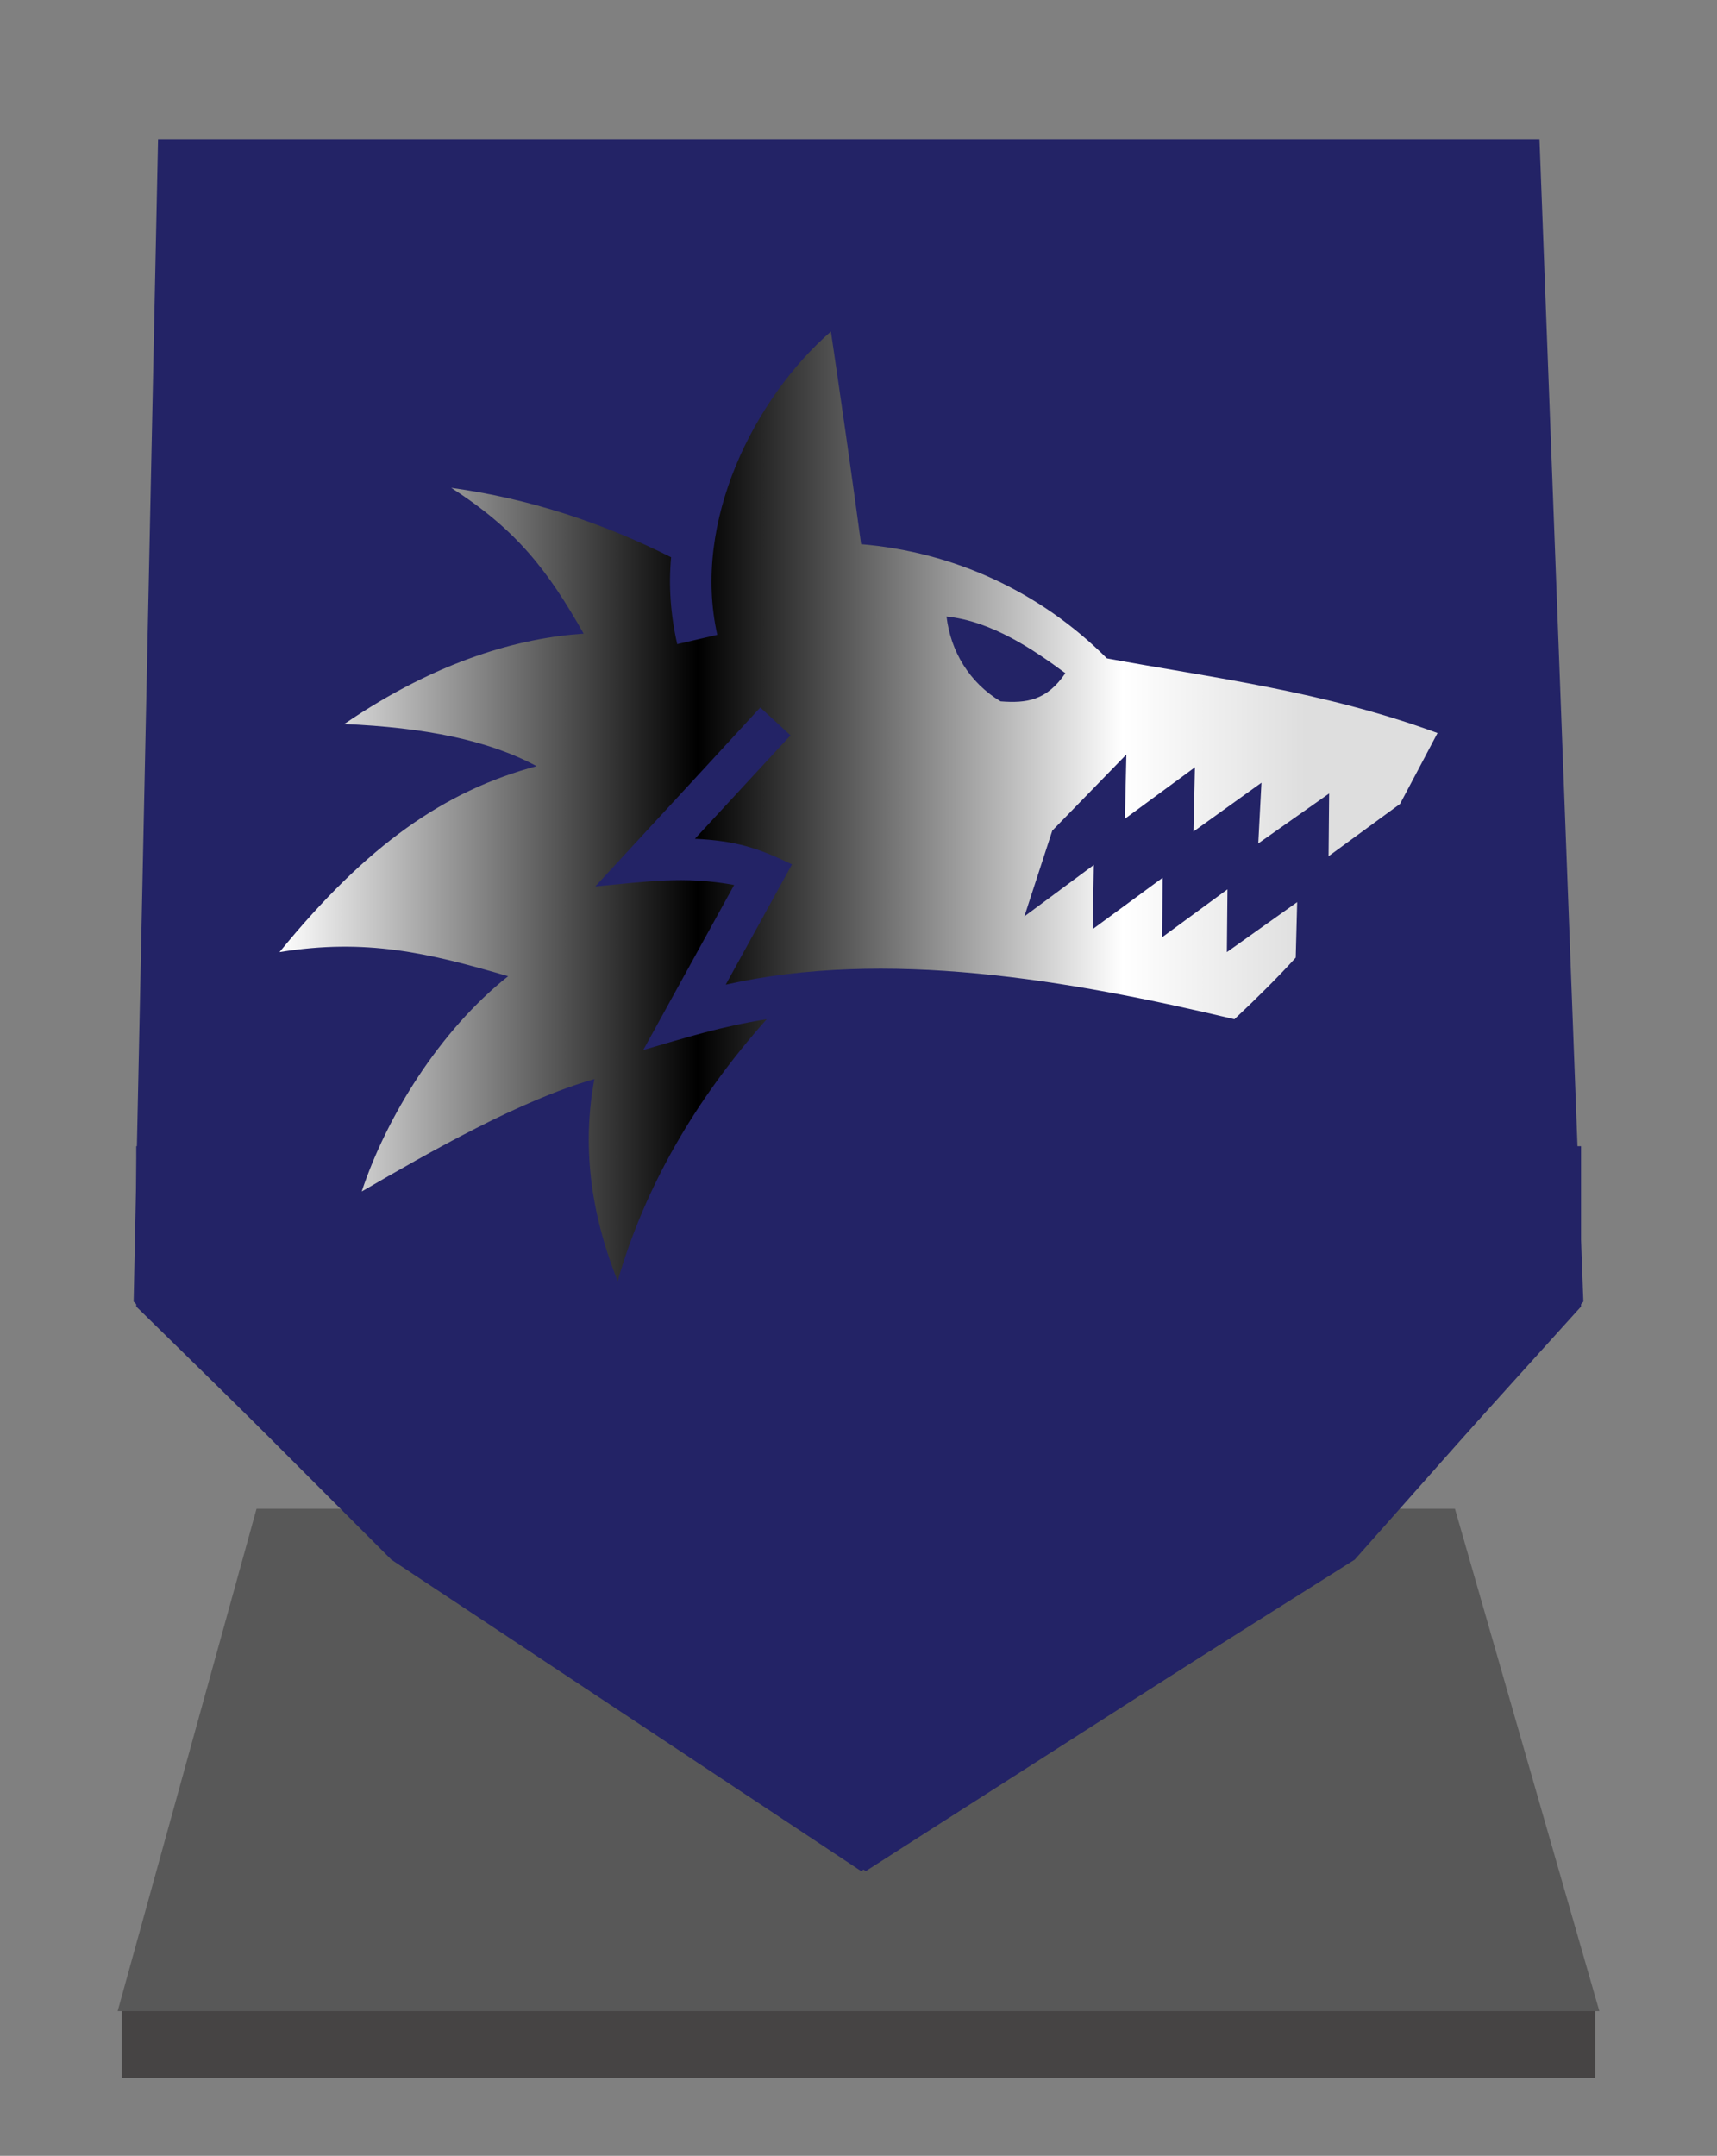 <?xml version="1.0" encoding="utf-8"?>
<!-- Generator: Adobe Illustrator 25.0.0, SVG Export Plug-In . SVG Version: 6.00 Build 0)  -->
<svg version="1.1" id="Layer_1" xmlns="http://www.w3.org/2000/svg" xmlns:xlink="http://www.w3.org/1999/xlink" x="0px" y="0px"
	 viewBox="0 0 591 742" style="enable-background:new 0 0 591 742;" xml:space="preserve">
<rect x="0" y="0" width="591" height="742" fill="#808080" stroke="none"/>
<style type="text/css">
	.st0{fill:#464444;}
	.st1{fill:#585858;}
	.st2{fill:#232366;}
	.st3{fill:url(#SVGID_1_);}
</style>
<g>
	<path class="st0" d="M41.9,692.1h507.2v23H41.9V692.1z"/>
	<path class="st1" d="M88.3,519.3h412.5l49.7,172.9h-510L88.3,519.3z"/>
	<path class="st2" d="M46,448l8.4-400.1h475.5L545,448l-78.7,88.8L296.4,644L134.7,536.8L46,448z"/>
	<path class="st2" d="M544.1,394.5H46.9v55.2l85.4,83.7L298,644l167.5-107.2l78.7-87.1V394.5z"/>
	<linearGradient id="SVGID_1_" gradientUnits="userSpaceOnUse" x1="96.201" y1="277.527" x2="494.799" y2="277.527">
		<stop  offset="0" style="stop-color:#FFFFFF"/>
		<stop  offset="0.361" style="stop-color:#000000"/>
		<stop  offset="0.728" style="stop-color:#FFFFFF"/>
		<stop  offset="0.886" style="stop-color:#DEDEDE"/>
	</linearGradient>
	<path class="st3" d="M286,114.1c-26.2,22.8-47.9,65.3-39.1,104.4l-13.8,3.2c-2.3-10.1-3-20.2-2.1-29.9
		c-23.7-11.9-48.8-20.2-75.7-23.9c22.6,14.5,33.3,28.5,45.6,50.2c-21.6,1.4-50.1,9-82.4,31.1c27.6,1.2,49.5,5.5,66.2,14.5
		c-31.7,8.5-58.4,27.1-88.5,64c29.7-4.8,51.1,0.2,78.7,8.3c-23.7,18.8-41.9,48.5-50.4,74.1c23.4-13.6,54.7-31.5,80.1-38.7
		c-4.2,22.3-1.6,45.5,8,69.5c9.2-31.8,26.2-61.9,51.3-90.1c-15.6,2.5-27.4,6.2-42.5,10.6c10.4-18.9,20.9-37.9,31.3-56.8
		c-17.3-3.2-30.4-1.1-47.8,0.5c18.9-20.5,37.9-41,56.8-61.6l10.4,9.6l-32.9,35.6c14.3,0.7,21.8,3.2,33.4,8.8
		c-7.6,13.8-15.2,27.6-22.8,41.4c55-12.4,117.5-1.8,175.1,11.9c8.3-7.8,15.2-14.7,21.1-21.2l0.5-19.1l-24.2,17.2l0.2-21.6
		l-22.5,16.5l0.2-20.5l-24.1,17.7l0.4-22.1l-23.9,17.7l9.6-29.5l25.5-26.2l-0.5,22.1l24.1-17.7l-0.5,22.1l23.4-16.8l-1.1,20.9
		l24.4-17.2l-0.2,21.6l24.6-18c3.9-7.4,8.1-15.2,12.9-24.4c-39.5-14.5-78.2-19.1-113.8-25.7c-23.2-23.2-52.9-36.6-84.6-39.3
		C293.1,162.9,289.6,138.5,286,114.1L286,114.1z M366.7,231.7c-6.4,9.4-13.3,10.4-22.3,9.7c-10.8-6.5-17.2-17.3-18.6-29.2
		C341.4,213.8,355.9,223.7,366.7,231.7L366.7,231.7z"/>
</g>
</svg>
